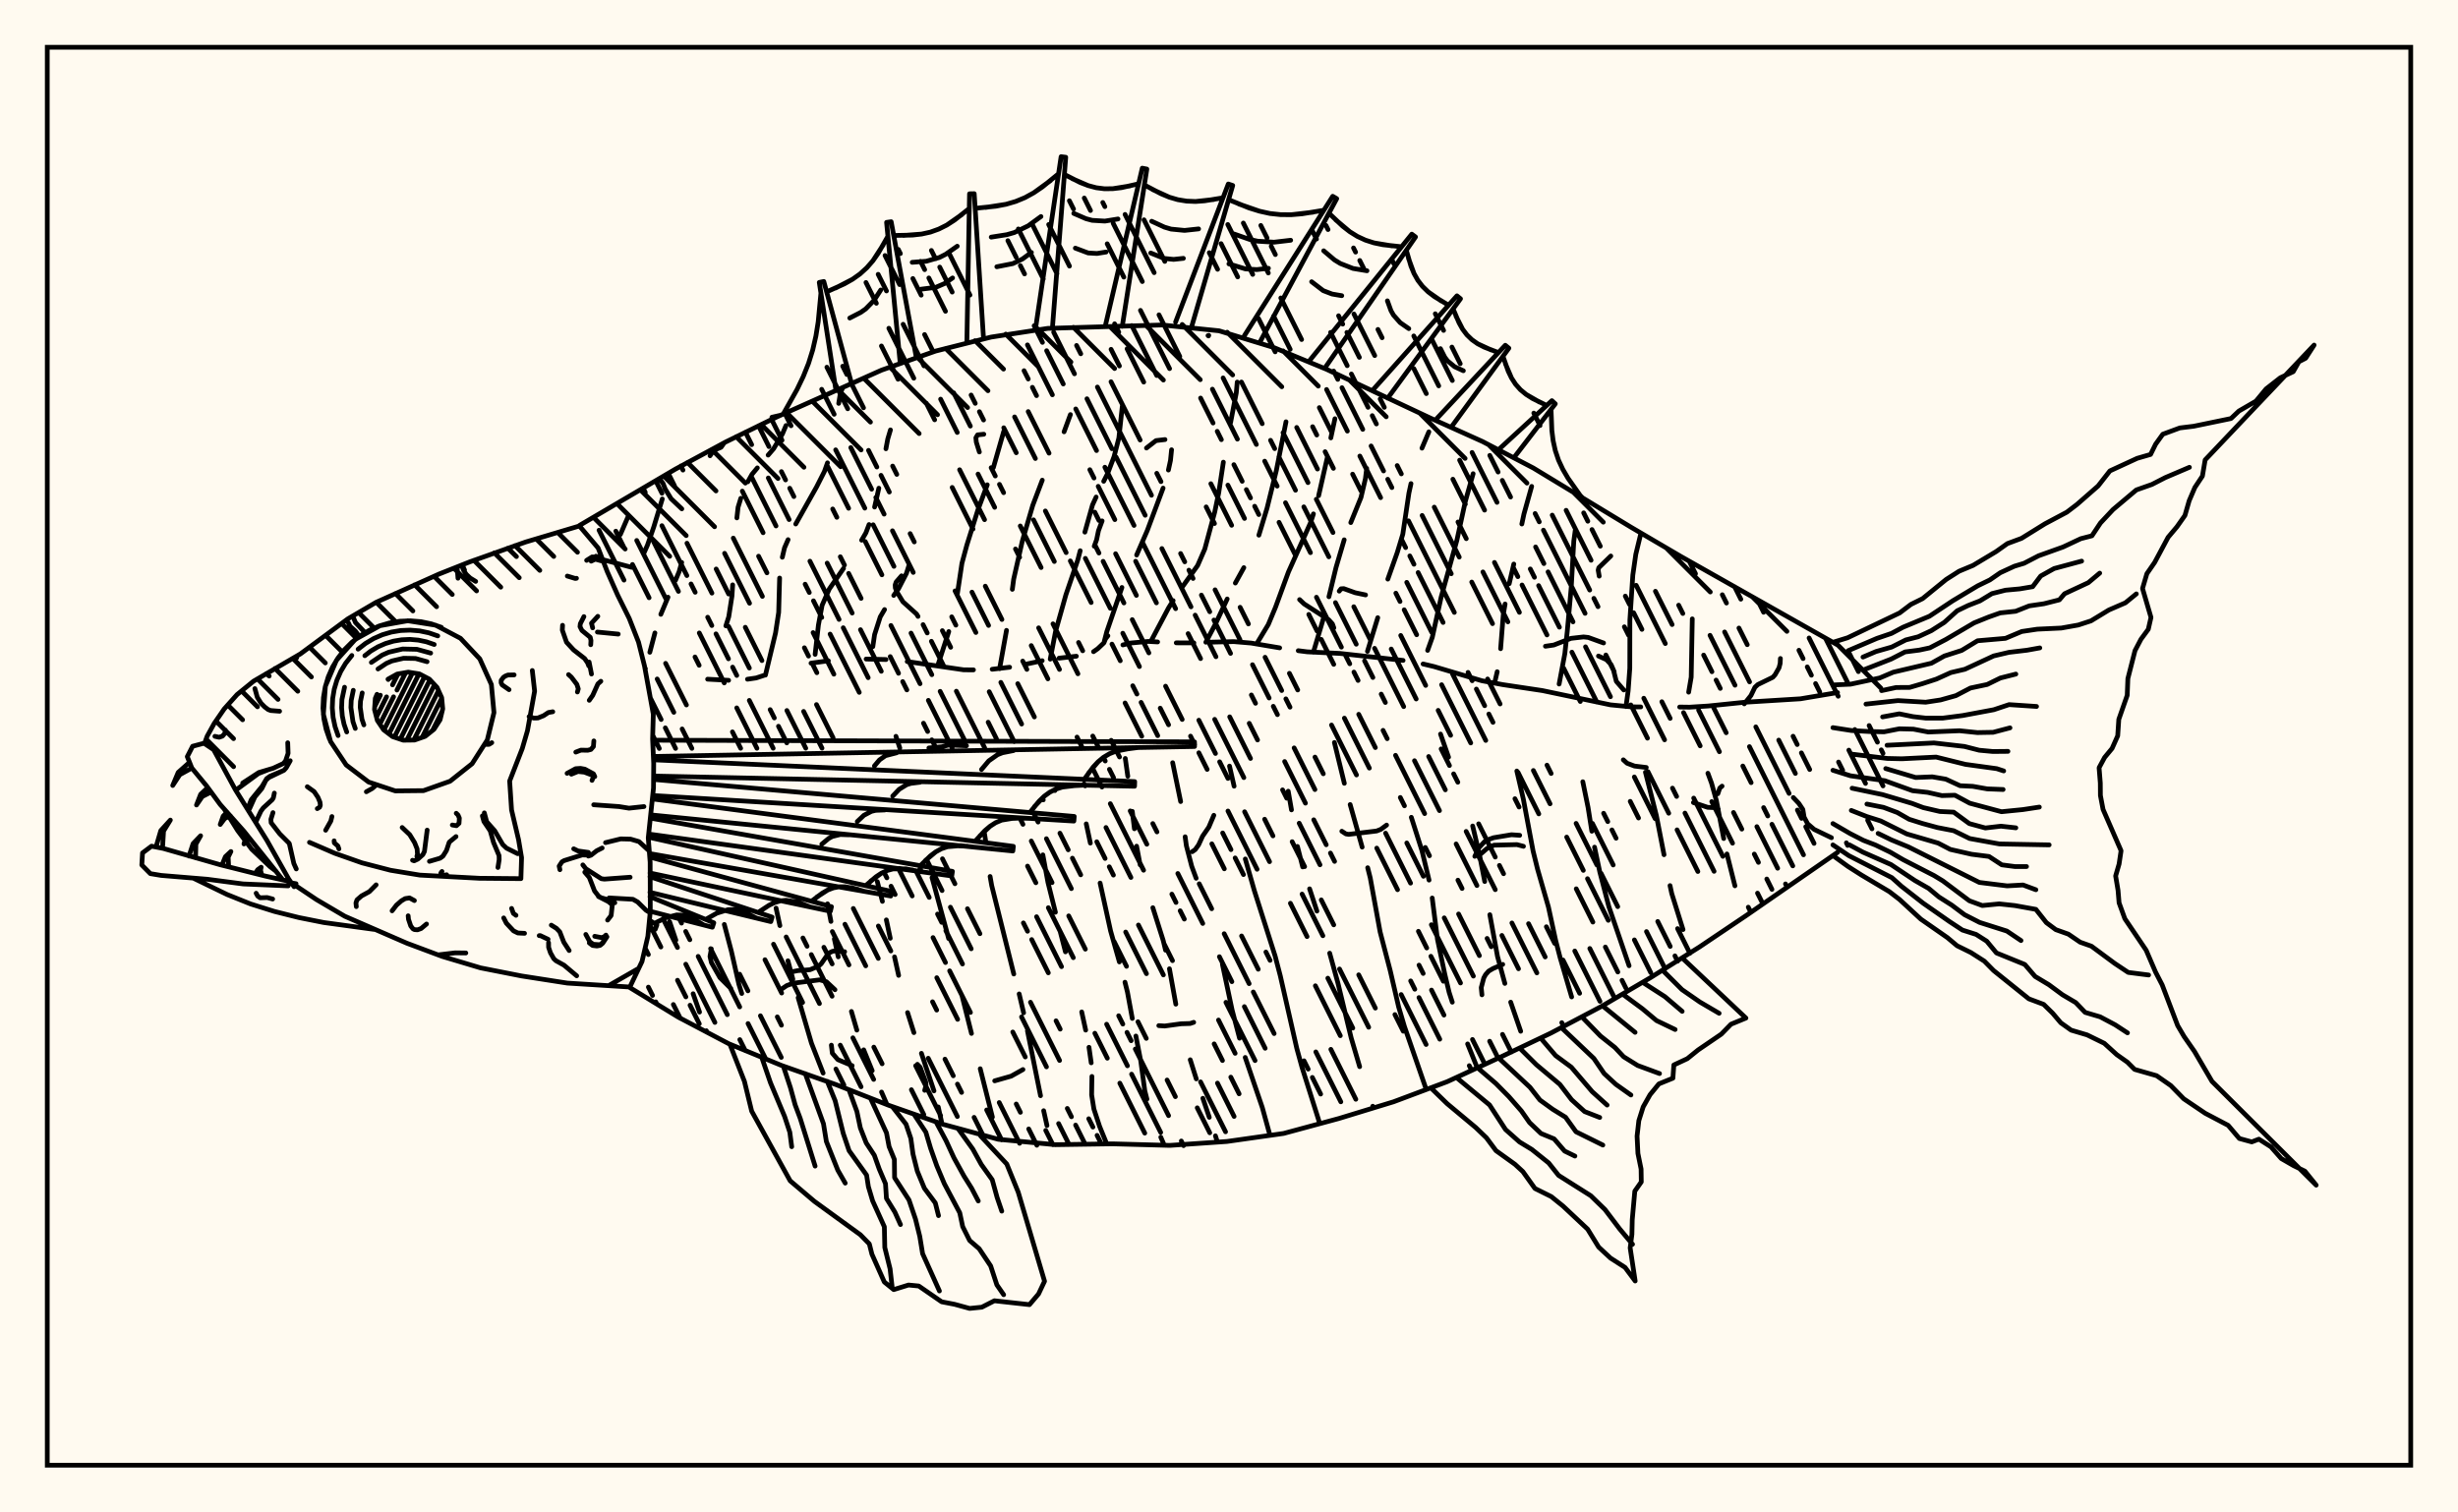 <svg xmlns="http://www.w3.org/2000/svg" width="520" height="320"><rect x="0" y="0" width="520" height="320" fill="floralwhite"/><rect x="10" y="10" width="500" height="300" stroke="black" stroke-width="1" fill="none"/><path stroke="black" stroke-width="1" fill="none" stroke-linecap="round" stroke-linejoin="round" d="
M 122.58 111.18 142.86 99.27 153.51 93.52 164.39 88.19 186.5 78.31 197.92 74.28 209.67 71.32 221.64 69.48 245.85 68.76 257.9 69.99 269.48 73.53 280.67 78.15 302.6 88.45 313.64 93.42 324.38 99.02 345.09 111.57 355.54 117.7 388.74 136.45 
M 388.74 180.34 369.56 193.61 359.51 200.37 349.25 206.8 338.8 212.93 328.09 218.58 317.16 223.79 306.16 228.86 294.82 233.11 283.24 236.65 271.55 239.81 259.56 241.51 247.47 242.34 235.37 242.01 223.26 242.19 211.2 241.05 199.51 237.88 188.08 233.88 176.81 229.46 165.38 225.44 154.18 220.83 143.47 215.19 133.25 208.95 
M 149.7 143.7 154.14 143.94 
M 158.13 143.71 159.97 143.44 161.56 142.92 
M 171.57 140.31 175.25 139.81 
M 183.23 139.44 187.44 139.54 
M 191.93 139.97 203.88 141.72 205.94 141.73 
M 209.9 141.6 213.59 141.17 
M 217.07 140.52 220.48 139.79 
M 224.05 139.25 227.71 138.84 
M 237.55 136.45 239.18 136.05 242.91 135.71 244.9 135.82 
M 248.84 136.01 252.57 136.02 
M 256.01 135.87 261.01 135.75 264.7 136.06 270.72 137.07 
M 274.65 137.67 276.54 137.91 283.48 138.25 296.83 139.73 
M 301.06 140.48 303.34 141.02 313.49 144.03 317.9 144.85 326.3 146.11 340.7 149.13 345.05 149.55 347.11 149.57 
M 355.34 149.59 357.43 149.62 361.42 149.37 369.09 148.58 380.89 147.85 388.74 146.53 
M 132.83 109.41 131.24 113.09 
M 140.11 105.57 138.31 111.48 136.98 115.32 136.18 117.12 
M 141.65 194.98 142.98 198.91 
M 146.63 210.25 147.99 214.13 
M 149.44 218.08 149.56 218.4 
M 144.22 119 143.66 120.98 142.9 122.79 
M 141.32 126.35 139.8 129.98 
M 138.55 133.91 137.47 138.01 
M 136.54 141.47 136.49 141.63 
M 153.23 195.59 154.71 201.2 156.31 208.24 156.92 210.2 
M 166.28 90.03 165.53 91.8 163.66 94.94 162.5 96.29 
M 160.22 98.99 159.09 100.35 158.2 101.94 
M 156.72 105.43 156.14 107.33 155.89 109.58 
M 155 123.74 154.85 126.12 154.17 130.49 153.56 132.42 
M 164.18 192.14 164.99 195.84 
M 166.69 203.28 167.73 207.16 
M 168.85 211.09 171.67 220.72 174.14 227.04 
M 178.27 82.05 177.78 83.2 177.43 85.35 
M 175.06 97.92 174.41 99.75 172.75 103.02 168.34 110.87 
M 166.72 114.18 165.97 115.9 165.5 117.9 
M 164.93 122.3 164.73 129.57 164.07 133.91 161.93 142.84 
M 175.07 191.23 175.79 194.95 
M 176.51 198.66 177.34 202.45 
M 180.12 214 181.27 217.95 
M 182.72 222.12 184.52 226.54 
M 186.49 231.05 187.65 233.72 
M 188.38 90.96 187.81 92.87 187.42 94.95 
M 185.92 103.29 185.02 107.28 
M 183.85 110.98 183.18 112.75 182.28 114.29 
M 178.45 120.26 175.43 124.63 173.92 128.07 173.14 132.24 172.44 138.45 
M 185.6 186.53 186.68 190.71 
M 187.51 194.63 188.34 198.52 
M 189.24 202.46 190.11 206.37 
M 192 214.24 193.34 218.48 
M 194.93 222.86 197.59 230.81 
M 198.49 234.2 199.18 237.3 
M 192.35 119.45 191.76 121.31 190.09 124.55 189.07 125.98 
M 187.13 128.97 186.22 130.52 185.02 134.27 184.65 136.82 
M 189.54 155.79 190.36 158.26 
M 197.17 185.67 200.69 198.57 
M 203.51 210.64 205.52 218.65 
M 207.37 226.12 209.95 236.35 
M 212.35 91.26 210.15 98.94 
M 208.86 102.57 206.87 107.91 204.54 115.33 203.5 119.18 202.54 125.59 
M 200.72 133.62 198.35 140.91 
M 208.2 175.91 208.57 178.23 
M 209.46 185.44 209.8 187.36 214.47 206.08 
M 215.61 210.29 216.55 214.29 
M 217.36 218.09 220.13 231.83 
M 220.79 235 221.49 238.14 
M 226.45 87.71 225.11 91.36 
M 220.5 101.59 218.48 106.93 216.27 114.5 214.45 122.52 214.16 124.69 
M 212.93 133.37 211.47 141.48 
M 220.62 180.87 221.7 186.7 223.28 193.01 
M 224.31 197.17 225.4 201.39 
M 228.84 214.1 229.68 217.95 
M 230.38 221.58 230.85 224.87 
M 231 227.75 230.94 231.64 231.42 234.65 232.63 238.33 234.14 242.03 
M 237.43 85.93 236.7 92.67 235.68 96.62 234.32 100.2 233.49 101.83 
M 231.89 105.16 231.12 106.84 229.51 112.59 
M 228.52 116.52 228.01 118.47 225.49 125.86 223.3 133.63 222.18 139.46 
M 229.8 174.31 230.67 178.38 
M 232.73 186.83 234.95 196.96 236.81 203.52 
M 237.99 207.81 238.51 209.88 239.54 215.48 
M 240.3 219.2 241.34 224.52 242.19 230.8 242.64 232.55 
M 245.57 240.6 246.31 242.31 
M 247.85 95.16 247.62 97.42 247.18 99.45 
M 246.06 103.27 242.71 112.25 240.46 117.43 
M 237.35 124.29 234.15 133.63 233.61 135.71 
M 238.06 160.47 238.59 164.24 
M 239.54 171.66 239.99 175.35 
M 240.45 179.03 241.21 182.99 
M 243.89 192.05 246.08 198.98 246.58 201.04 
M 247.4 204.97 248.75 212.46 
M 251.8 224.22 253.08 228.27 
M 254.47 232.37 255.83 236.4 
M 257.13 240.32 257.56 241.65 
M 261.74 80.84 261.54 83.12 260.34 89.39 
M 258.81 97.78 257.83 104.24 256.98 108.34 254.88 116.16 253.36 119.65 250.22 124.05 
M 248.18 127.07 247.21 128.63 243.47 135.7 
M 248.08 161.37 249.77 169.59 
M 250.72 177.04 250.98 178.93 252.11 183.28 253.05 185.82 
M 258.6 203.99 260.66 213.69 262.23 219.66 
M 263.43 223.73 267.04 234.31 268.67 240.22 
M 272.06 89.24 270.01 99.57 268.05 107.51 266.32 113.23 
M 263.14 120.1 261.34 123.36 
M 259.62 126.73 257.17 131.95 255.1 135.88 
M 260.11 162.09 261.08 166.34 
M 263.45 181.74 265.37 188.47 269.76 202.28 270.85 206.45 274.34 221.81 275.42 225.74 279.21 237.74 
M 282.41 88.59 281.54 92.65 
M 280.79 96.83 278.96 104.88 
M 277.86 108.73 277.25 110.59 272.57 121.03 269.83 128.5 268.31 132.14 265.85 136.22 
M 272.53 167.4 273.22 171.35 
M 274.48 179.09 275.59 183.42 
M 277.05 188.06 278.6 192.77 
M 281.3 201.67 283.03 207.94 285.85 219.6 287.64 225.68 
M 290.41 234.05 290.54 234.42 
M 289.13 99.09 288.86 101.27 287.92 105.26 285.76 110.57 
M 284.37 114.21 282.64 120.07 281.14 126.26 
M 280.11 130.38 277.85 138 
M 282.3 157.09 284.4 165.73 
M 285.63 170.22 288.17 179.23 
M 289.34 183.59 289.88 185.73 291.97 197.18 294.11 205.37 295.89 213.05 297.1 217.14 301.73 230.52 
M 302.28 91.37 300.82 94.82 
M 298.5 102.32 298.06 104.34 296.77 113.02 295.6 116.89 293.6 122.53 
M 291.47 130.69 289.29 137.81 
M 298.57 172.92 300.82 179.98 302.32 186.21 
M 302.99 190 304.1 198.73 305.67 206.19 306.57 209.96 307.24 212.04 
M 310.48 220.87 312.52 225.93 
M 311.65 100.22 310.01 106.04 308.21 114.31 304.88 126.34 303.01 134.84 302.02 137.61 
M 304.75 155.31 306.45 160.2 
M 311.55 174.76 312.99 180.84 314.1 186.51 
M 315.18 193.53 316.8 202.34 318.36 208.07 
M 319.59 212.03 321.71 218.19 
M 324.03 102.91 322.39 108.78 321.95 110.87 
M 320.25 119.34 319.28 123.5 
M 318.41 127.79 318.03 130 317.46 137.25 
M 316.74 142.12 316.18 144.54 
M 320.89 163.13 322.27 169.07 324.33 180.05 325.28 183.91 327.58 191.91 329.11 198.99 330.07 202.68 332.49 210.93 
M 333.24 112.28 332.94 114.51 332.41 124.17 331.56 133.6 331.05 138.28 329.84 144.73 
M 334.85 165.4 335.96 170.83 336.76 175.87 
M 337.33 179.24 338.45 184.51 340.36 191.82 344.64 204.33 
M 347.15 112.78 346.06 117.28 345.43 121.68 344.81 131.19 344.79 141.4 344.44 146.2 343.98 149.5 
M 348.1 163.38 350.41 172.53 352.03 180.84 
M 353.3 187.37 353.66 189.04 356.05 196.68 
M 358.01 130.94 357.78 143.27 357.24 146.45 
M 361.31 163.6 362.08 165.69 363.1 169.34 364.66 177.41 
M 365.34 180.68 367.03 187.42 
M 144.24 107.66 141.97 105.51 140.72 103.45 140.27 102.28 139.48 101.27 
M 322.3 179.06 320.91 178.7 316.06 178.82 314.57 179.53 313.04 180.86 
M 210.43 228.68 213.91 227.69 216.41 226.29 
M 150.21 96.43 150.93 95.31 152.54 94.64 153.22 93.68 
M 133.62 120.03 127.49 118.4 
M 234.38 134.52 233.88 135.16 233.54 136.01 232.22 137.26 231.34 137.88 
M 180.28 225.47 177.25 224.19 176.08 222.83 175.88 221.13 
M 369.01 148.92 370.42 147.15 371.26 145.41 371.88 144.84 375.04 143.3 375.52 142.77 376.36 141.29 376.6 140.36 376.65 139.32 
M 293.34 174.57 292.12 175.47 291.23 175.82 285.32 176.53 284.74 176.44 283.87 175.87 
M 338.32 121.9 338.1 120.62 338.23 120.11 340.77 117.64 
M 317.91 204.04 315.84 204.93 314.93 205.47 314.28 206.21 313.9 206.91 313.36 208.95 313.51 210.48 
M 358.25 169.8 361.26 170.81 362.75 170.88 363.51 171.19 
M 154.63 209.16 152.3 206.84 150.5 203.66 150.2 202.36 150.49 200.76 
M 255.72 70.95 255.66 71.08 255.56 71 
M 178.69 201.36 176.84 201.17 176.14 201.27 175.49 201.57 175.01 202.06 173.73 203.91 173.17 204.42 171.36 205.17 168.79 205.36 167.51 205.61 
M 387.45 177.24 383.79 175.48 382.41 174.29 381.66 172.87 381.4 171.26 380.56 169.99 379.38 168.74 
M 274.93 126.86 275.89 127.77 281.1 131.13 281.88 132 282.18 132.84 
M 321.5 176.73 319.75 176.61 315.97 177.24 314.69 177.7 314.06 178.08 312.87 179.36 312 181.18 
M 196.51 158.25 199.26 158 200.73 157.62 204.47 157.79 
M 231.49 115.57 231.99 114.2 232.39 112.28 233.16 110.21 
M 176.64 209.4 174.82 207.7 173.41 207.31 167.79 208.03 166.45 208.52 165.46 209.19 
M 190.72 121.83 189.59 123.13 189.38 123.74 189.41 124.38 189.72 125.2 191.01 127.31 193.9 129.91 194.21 130.42 
M 348.28 162.38 345.79 162.08 344.21 161.48 343.42 160.76 
M 343.51 145.98 341.94 144.16 341.34 141.77 340.84 140.62 339.84 139.56 338.16 138.8 
M 195.62 230.69 195.91 229.61 195.84 228.93 194.66 225.79 194.08 225.18 
M 246.46 93 244.56 93.22 242.54 94.79 
M 252.22 180.2 252.85 179.76 253.57 178.75 254.41 176.92 255.73 175 256.79 172.5 
M 207.19 95.63 206.54 93.54 206.45 92.62 206.81 92.01 208.13 91.87 
M 194.76 183.95 194.56 183.94 
M 288.89 125.87 286.7 125.41 284.28 124.54 283.69 124.58 283.32 125.07 
M 364.31 166.33 363.83 166.73 363.42 167.94 
M 339.24 136.04 336.01 134.87 335.01 134.76 332.34 135.06 328.72 136.47 326.94 136.73 
M 252.53 216.3 251.78 216.55 249.84 216.61 246.41 217.08 245.15 217 
M 163.3 88.28 165.03 87.88 
M 176.8 82.3 173.32 59.75 174.28 59.55 180.16 81.18 
M 190.41 76.51 187.56 47.05 188.53 46.91 193.85 75.65 
M 204.55 72.1 205.11 41 206.1 40.98 208.07 71.64 
M 219.1 69.32 224.48 33.15 225.46 33.27 222.64 69.44 
M 233.88 68.74 241.65 35.58 242.62 35.77 237.42 69.05 
M 248.7 68.13 259.85 38.93 260.79 39.24 252.13 69 
M 263.25 71.03 281.94 41.53 282.79 42.03 266.48 72.5 
M 277.13 76.19 298.67 49.54 299.46 50.13 280.22 77.96 
M 290.56 82.37 308.22 62.59 308.98 63.21 293.57 84.25 
M 303.97 88.55 318.45 73.05 319.21 73.67 306.98 90.42 
M 317.36 94.83 328.31 84.77 329.03 85.44 320.26 96.85 
M 333.47 104 334.73 105.26 
M 165.72 87.57 168.62 82.4 169.93 79.67 171.05 76.88 171.94 74.02 172.61 71.09 173.09 68.1 173.67 62 
M 174.88 61.75 178.61 60.07 180.35 59.09 181.94 57.96 183.38 56.65 184.67 55.17 185.81 53.54 187.84 49.99 
M 189.07 49.82 193.05 49.74 194.97 49.52 196.83 49.11 198.6 48.47 200.3 47.62 201.93 46.57 205.06 44.11 
M 206.29 44.08 210.7 43.63 212.83 43.22 214.88 42.62 216.84 41.81 218.71 40.78 220.51 39.56 223.94 36.77 
M 225.18 36.91 228.51 38.61 230.19 39.26 231.91 39.72 233.65 39.94 235.43 39.92 237.23 39.71 240.87 38.89 
M 242.09 39.13 245.59 40.98 247.37 41.72 249.18 42.25 251.03 42.55 252.92 42.63 254.84 42.49 258.74 41.85 
M 259.91 42.24 264.25 44 266.45 44.68 268.66 45.17 270.9 45.41 273.16 45.43 275.45 45.24 280.07 44.48 
M 281.14 45.11 284.03 47.84 285.55 49.02 287.16 50.02 288.87 50.81 290.68 51.39 292.57 51.78 296.52 52.21 
M 297.51 52.95 298.49 56.3 299.14 57.86 299.95 59.3 300.94 60.59 302.12 61.74 303.46 62.76 306.45 64.57 
M 307.41 65.35 308.67 68.31 309.43 69.66 310.33 70.85 311.4 71.88 312.62 72.74 314 73.45 317 74.6 
M 317.96 75.39 319.07 78.54 319.77 79.98 320.62 81.29 321.65 82.45 322.86 83.45 324.21 84.31 327.21 85.78 
M 328.13 86.62 328.3 91.07 328.57 93.23 329.03 95.33 329.71 97.35 330.62 99.3 331.72 101.18 334.29 104.82 
M 176.77 60.94 180.35 59.09 181.94 57.96 183.38 56.65 184.67 55.17 186.85 51.8 
M 179.77 67.29 182.1 66.09 183.14 65.36 184.91 63.55 186.33 61.35 
M 191.07 49.82 194.97 49.52 196.83 49.11 198.6 48.47 200.3 47.62 203.51 45.38 
M 192.98 55.5 195.97 55.27 198.75 54.47 200.05 53.81 202.51 52.09 
M 194.89 61.18 197.95 60.8 199.81 60 201.52 58.81 
M 208.51 43.89 212.83 43.22 214.88 42.62 216.84 41.81 218.71 40.78 222.24 38.21 
M 209.7 50.17 213.01 49.65 214.58 49.2 217.52 47.78 220.22 45.81 
M 210.88 56.44 214.28 55.77 216.32 54.79 218.2 53.41 
M 226.84 37.8 230.19 39.26 231.91 39.72 233.65 39.94 235.43 39.92 239.04 39.34 
M 227.16 45.15 229.74 46.27 231.05 46.62 233.75 46.78 236.52 46.33 
M 227.49 52.5 230.2 53.52 232.07 53.63 234 53.32 
M 243.83 40.1 247.37 41.72 249.18 42.25 251.03 42.55 252.92 42.63 256.78 42.21 
M 243.64 46.81 246.35 48.06 247.74 48.47 250.6 48.75 253.57 48.43 
M 243.44 53.53 246.29 54.68 248.29 54.88 250.35 54.66 
M 262.08 43.16 266.45 44.68 268.66 45.17 270.9 45.41 273.16 45.43 277.76 44.9 
M 261.03 49.49 264.38 50.66 266.07 51.03 269.53 51.24 273.05 50.83 
M 259.98 55.83 263.49 56.9 265.89 57.04 268.34 56.76 
M 282.57 46.51 285.55 49.02 287.16 50.02 288.87 50.81 290.68 51.39 294.53 52.03 
M 280.03 53.06 282.31 54.99 283.55 55.75 286.24 56.8 289.19 57.29 
M 277.48 59.61 279.93 61.49 281.81 62.21 283.86 62.56 
M 297.97 54.65 299.14 57.86 299.95 59.3 300.94 60.59 302.12 61.74 304.92 63.69 
M 293.51 63.65 294.27 65.74 294.8 66.67 296.21 68.26 298.04 69.53 
M 308.01 66.86 309.43 69.66 310.33 70.85 311.4 71.88 312.62 72.74 315.47 74.05 
M 304.73 73.76 305.65 75.58 306.24 76.36 307.73 77.59 309.58 78.44 
M 318.49 76.99 319.77 79.98 320.62 81.29 321.65 82.45 322.86 83.45 325.68 85.07 
M 138.07 156.61 252.7 156.96 252.71 157.94 138.23 160.05 
M 138.26 160.76 240.05 165.37 240.02 166.35 138.27 164.19 
M 138.26 164.91 227.26 172.74 227.18 173.72 138.09 168.31 
M 138.01 169.03 214.38 179.07 214.27 180.05 137.67 172.41 
M 137.59 173.09 201.49 184.36 201.34 185.33 137.22 176.46 
M 137.15 177.12 188.64 188.61 188.45 189.58 137.39 180.59 
M 137.45 181.32 175.9 191.84 175.67 192.8 137.51 184.71 
M 137.5 185.49 163.34 194.04 163.07 194.99 137.5 188.79 
M 137.51 189.72 151.01 195.24 150.7 196.18 137.57 192.81 
M 137.39 194.69 138.97 195.7 138.62 196.62 137.23 196.41 
M 240.76 158.16 237.59 158.57 236.1 158.93 234.71 159.48 233.45 160.23 232.3 161.18 231.26 162.3 229.37 164.88 
M 229.33 166.12 226.21 166.28 224.74 166.53 223.36 166.97 222.09 167.61 220.92 168.46 219.84 169.5 217.86 171.91 
M 217.77 173.15 214.73 173.06 211.91 173.52 210.63 174.06 209.45 174.82 208.34 175.76 206.28 178 
M 206.14 179.24 203.19 178.91 200.42 179.15 199.15 179.58 197.95 180.24 196.82 181.09 194.69 183.16 
M 194.49 184.39 191.65 183.83 188.95 183.84 187.69 184.18 186.48 184.74 185.33 185.5 183.13 187.38 
M 182.89 188.6 180.17 187.82 177.55 187.62 176.31 187.85 175.1 188.31 173.94 188.98 171.68 190.68 
M 171.38 191.89 168.8 190.89 166.28 190.48 165.06 190.61 163.86 190.97 162.69 191.54 160.37 193.06 
M 160.03 194.25 157.61 193.05 156.4 192.64 155.2 192.44 154.01 192.47 151.64 193.21 149.28 194.54 
M 148.89 195.71 146.61 194.37 145.47 193.89 144.32 193.62 143.16 193.58 140.81 194.18 138.45 195.37 
M 239.15 158.33 236.1 158.93 234.71 159.48 233.45 160.23 232.3 161.18 230.29 163.56 
M 214.43 158.8 212.09 159.26 211.03 159.68 209.18 160.98 207.64 162.81 
M 189.71 159.27 187.34 159.88 186.06 160.78 184.99 162.05 
M 227.75 166.17 224.74 166.53 223.36 166.97 222.09 167.61 220.92 168.46 218.83 170.67 
M 194.66 165.5 192.7 165.74 191.81 166.02 190.22 167 188.86 168.43 
M 216.23 173.07 213.28 173.2 211.91 173.52 210.63 174.06 209.45 174.82 207.3 176.85 
M 187.17 171.37 185.25 171.45 184.36 171.66 182.76 172.5 181.36 173.82 
M 204.65 179.04 201.77 178.93 200.42 179.15 199.15 179.58 197.95 180.24 195.74 182.09 
M 179.64 176.63 177.77 176.56 176.07 176.98 175.29 177.41 173.85 178.61 
M 193.06 184.07 190.27 183.74 188.95 183.84 187.69 184.18 186.48 184.74 184.22 186.4 
M 181.52 188.17 178.84 187.62 177.55 187.62 176.31 187.85 175.1 188.31 172.8 189.79 
M 207.45 240.34 212.98 246.27 215.41 252.24 220.98 271.08 219.71 273.77 217.79 276.03 210.37 275.21 207.71 276.57 205.13 276.83 201.95 275.96 199.21 275.43 194.37 272.09 192.2 271.88 189.07 272.85 187.08 271.24 184.46 265.36 183.91 263.18 182.02 261.25 172.29 254.18 167.16 249.83 159.02 235.09 157.49 228.8 154.42 220.96 
M 202.75 238.88 205.8 243.12 207.6 246.38 209.91 249.61 210.94 253.34 211.93 256.25 
M 198.05 237.42 200.15 241.36 201.81 244.97 203.94 248.84 205.56 251.42 206.96 254.1 
M 193.4 235.81 195.87 239.55 196.88 242.97 198.18 246.65 199.78 250.45 203.04 256.6 203.66 259.52 205.13 262.46 207.15 264.2 209.58 267.84 210.89 271.85 212.33 273.93 
M 188.77 234.13 191.67 237.85 192.69 240.87 193.15 244.18 194.06 247.79 195.56 251.41 197.87 254.52 198.55 257.2 
M 184.17 232.39 187.54 239.69 188.09 242.59 189.21 245.32 189.25 249.17 192.3 253.88 193.68 257.94 194.58 261.58 195.18 265.24 198.74 273.14 
M 179.6 230.57 181.28 235.17 182.01 238.64 183.25 241.81 184.97 244.43 186.01 247.35 187.33 250.45 187.53 253.55 189.32 256.46 190.5 259.09 
M 175.01 228.78 176.68 232.89 178.39 239.8 179.63 243.46 183.33 248.62 183.71 251.07 184.61 254.08 187.09 259.56 187.18 263.94 188.3 268.46 188.73 272.25 
M 170.36 227.16 174.21 237.76 174.82 241.51 177.24 247.58 178.81 250.32 
M 165.71 225.55 167.23 230.16 168.21 233.75 169.29 236.63 172.44 246.72 
M 161.15 223.72 163 229.09 165.99 236.23 167.09 239.56 167.49 242.62 
M 355.94 202.74 369.36 215.4 366.2 216.7 364.15 218.8 359.24 222.15 356.96 223.99 354.11 225.32 353.91 228.12 350.94 229.33 349.07 231.62 347.62 234.19 346.7 237.11 346.33 240.38 346.51 244.04 347.18 247.34 347.22 250.07 345.85 252.02 345.31 258.05 345.24 261.16 344.87 264.03 345.93 271.03 343.79 268.16 340.72 266.19 338.2 263.85 335.87 260.06 330.68 255.19 328.18 253.17 324.72 251.45 322.17 247.88 320.5 246.34 316.48 243.45 314.46 240.73 312.2 238.56 306.15 233.51 302.91 230.36 
M 351.73 205.29 355.83 209.38 359.61 212 363.69 214.39 
M 347.52 207.84 352.22 210.87 355.87 213.98 
M 343.29 210.35 347.47 213.44 350.44 215.93 354.38 217.82 
M 339.02 212.8 345.91 218.42 
M 334.76 215.26 338.58 219.19 341.64 221.62 343.48 223.58 346.45 225.43 351.08 227.14 
M 330.35 217.45 337.18 223.93 339.36 227.13 341.84 229.42 345.03 231.68 
M 325.95 219.65 329.1 223.34 332.42 225.79 336.84 230.97 339.99 233.81 
M 321.51 221.77 325.02 225.26 329.99 229.43 332.47 232.67 335.23 235.18 338.43 236.43 
M 317.04 223.84 323.67 230.04 325.78 232.74 328.47 234.69 331.2 236.38 333.41 239.46 339.09 242.27 
M 312.58 225.91 316.47 229.25 319.2 232.01 321.85 235.04 323.59 237.52 326.01 239.82 328.78 240.96 331 243.54 333.18 244.6 
M 308.11 227.97 315.12 233.78 318.5 238.98 321.46 241.61 324.06 243.19 327.63 246.05 329.72 248.68 336.54 252.99 339.54 255.91 342.66 260.03 345.37 263.26 
M 387.76 135.9 390.86 134.94 401.88 129.68 404.26 127.88 406.74 126.65 411.72 122.6 414.45 120.86 417.4 119.63 422.29 116.7 424.67 115.01 427.66 113.9 432.63 110.82 437.24 108.37 439.39 106.73 443.86 102.82 446.36 99.63 452.13 96.97 454.96 96.15 456.03 93.98 457.55 91.87 461.15 90.54 464.09 90.18 471.98 88.55 473.64 86.97 477.26 84.87 479.4 82.28 482.41 79.93 485.14 78.64 486.34 76.53 487.77 75.79 489.56 73.01 466.51 97.3 465.93 100.73 464.33 103.14 463.13 105.94 462.23 109.06 460.54 111.46 458.67 113.68 455.83 118.99 454.18 121.38 453.26 124.51 455.05 130.63 454.48 133.14 452.93 135.25 451.67 137.65 450.16 143.57 450.02 147.11 448.24 152.2 448.01 155.68 446.82 158.35 445.24 160.26 444.07 162.43 444.33 165.68 444.35 168.3 444.91 171.25 448.72 179.99 448.3 182.81 447.57 185.32 448.08 188.38 448.3 191.02 449.52 194.37 454.03 201.05 456.01 205.65 457.42 208.38 460.69 216.98 462.06 219.31 464.25 222.46 467.96 228.8 490 250.75 487.61 247.79 485.21 246.62 482.61 245.12 480.43 242.65 477.88 241.02 476.37 241.6 473.74 240.88 471.38 238.1 466.53 235.55 461.98 232.48 459.24 229.68 456.24 227.59 451.59 226.26 450.07 224.74 447.8 223.13 445.17 220.74 441.53 218.96 438.16 217.96 435.97 216.4 434.24 214.36 432.34 212.5 429.21 211.33 421.75 205.34 419.8 203.36 416.95 201.54 414.03 200.1 411.98 198.38 406.35 194.46 401.87 190.32 399.7 188.65 393.82 185.15 390.93 183.31 387.76 181.01 
M 391 137.66 397.06 135.07 400.16 134.01 402.59 132.71 408.17 130.39 413.1 127.12 418.39 123.95 420.96 122.7 423.16 121.18 426.15 119.8 428.2 119.18 431.27 117.59 436.46 115.73 440.2 113.97 442.56 113.36 444.36 110.65 447.01 107.82 451.95 103.66 455.26 102.49 458.09 101.04 463.18 98.87 
M 394.12 139.02 396.87 137.85 400.2 136.9 403.19 135.39 405.79 134.73 408.57 133.44 411.32 131.69 414.05 129.23 416.34 128.12 418.87 127.13 421.41 125.59 424.26 124.87 427.29 124.59 430.02 124.13 431.72 121.87 434.56 120.29 440.38 118.72 
M 394.32 141.7 400.09 139.44 403.02 137.93 406.01 137.55 408.26 137.07 411.65 135.3 417.63 131.79 420.67 130.56 423.15 129.68 426.42 129.33 429.29 128.19 432.39 127.74 435.67 126.91 436.77 125.62 441.79 123.28 444.2 121.26 
M 387.76 144.92 391.49 144.76 397.67 143.44 400.54 142.22 408.6 140.32 411.35 138.79 415.01 137.61 418.36 135.57 424.26 135.06 427.71 133.61 430.99 133.12 436.07 132.88 439.67 132.24 442.36 131.36 446.14 129.06 449.64 127.54 451.95 125.65 
M 398.05 146.12 401.13 145.46 404 145.44 406.69 144.65 409.66 143.68 412.71 142.3 415.68 141.6 421.77 138.78 425 138.02 428.81 137.57 431.53 137.08 
M 394.75 148.97 401.52 148.23 407.38 148.57 410.54 148.09 413.78 147.18 416.86 145.57 420.4 144.82 423.19 143.45 426.46 142.62 
M 398.27 151.68 401.8 151.03 404.7 151.62 407.46 151.94 410.95 151.94 415.21 151.39 421.8 150.16 425.03 149.08 430.84 149.47 
M 387.76 153.95 391.67 154.56 395.39 154.77 398.57 154.84 401.81 154.2 404.79 154.27 407.93 154.88 414.55 154.61 418.33 155 421.66 154.94 425.22 154 
M 399.21 157.68 409.14 157.19 415.58 157.93 418.71 158.73 421.61 159 424.79 158.97 
M 391.7 159.55 399.26 160.47 402.33 160.54 409.59 160.18 415.8 161.72 422.42 162.63 423.89 163.11 
M 398.93 162.61 405.27 164.5 408.79 164.36 411.64 164.85 414.66 166.24 417.35 166.37 420.4 166.91 423.77 167.04 
M 387.76 162.97 391.48 164.14 398.72 165.17 404.62 167.3 407.8 167.65 410.81 168.33 413.57 168.25 416.71 169.94 423.43 171.74 427.94 171.29 431.43 170.76 
M 391.82 166.77 398.26 168.12 404.48 169.97 406.87 170.87 410.39 171.69 413.31 171.83 416.61 174.25 420.01 175.18 423.31 174.8 426.46 175.15 
M 394.95 170.12 398.47 170.82 401.39 171.91 403.89 173.34 406.72 174.23 409.87 175.09 413.32 175.76 416.68 177.41 422.99 178.56 433.51 178.76 
M 391.65 171.47 394.93 172.76 397.89 173.7 403.38 176.44 410.02 178.38 412.6 179.72 417.09 180.74 420.79 181.21 423.49 182.98 426.24 183.34 428.72 183.34 
M 397.32 176.33 400.13 177.7 403.75 179.19 418.73 186.7 424.61 187.43 427.98 187.24 430.7 188.25 
M 387.76 174.25 391.43 176.38 394.21 177.8 396.75 178.78 399.92 180.31 402.66 181.91 409.16 185.25 411.02 186.38 416.62 190.58 419.36 191.59 422.94 191.24 426.26 191.6 430.7 192.4 432.92 195.21 434.91 196.69 437.57 197.64 440.06 199.34 442.45 200.19 447.35 203.82 450.23 205.74 454.55 206.29 
M 391.25 178.75 394.12 180.3 400.03 182.91 405.09 186.29 408.02 187.97 410.18 189.77 412.9 191.5 415.61 193.53 418.79 195.16 424.56 196.99 427.55 199 
M 387.76 178.76 391.15 181.05 400.23 185.69 402.26 187.51 406.85 191.09 412.41 194.97 415.16 196.78 418.05 197.7 420.3 199.13 422.36 201.62 428.36 204.06 430.53 206.59 433.46 208.35 436.33 210.47 439.14 212.13 441.12 214.2 444.3 215.14 447.48 216.83 450.08 218.53 
M 43.26 157.32 43.82 155.77 45.33 153.04 47.43 150 50.15 146.96 53.63 144.13 63.55 138.35 73.57 130.95 79.54 127.45 92.87 121.46 99.35 118.89 111.19 114.68 122.58 111.28 126.54 115.95 128.47 120.95 130.67 125.91 133.12 130.85 135.08 135.85 136.35 140.91 138.21 151.12 138.06 156.34 138.29 161.52 138.25 166.73 137.14 177.26 137.54 182.42 137.57 192.83 137.06 198.09 135.82 203.43 133.25 208.83 120.02 208 110.33 206.49 101.66 204.78 93.56 202.36 86.07 199.56 72.95 193.86 66.95 190.33 61.45 186.64 
M 58.4 184.33 57.13 183.36 53.24 179.66 50.28 175.73 47.42 171.15 
M 112.61 141.86 113.1 146.23 111.59 154.59 110.49 158.37 107.82 165.24 108.22 171.36 109.7 177.64 110.34 181.45 110.2 185.9 101.42 185.82 88.82 185.15 82.63 184.13 76.58 182.56 70.84 180.54 65.47 178.22 
M 59.81 186.13 51.62 175.88 46.59 170.22 43.7 166.28 40.58 162.49 39.62 160.09 40.75 157.89 43.16 157.25 45.2 158.62 49.82 167.13 56.48 177.83 61.45 186.64 
M 60.97 187.43 51.44 187.02 43.87 186.03 34.1 185.22 31.81 184.84 30 183.01 30.15 180.46 32.06 179.03 34.53 179.51 46.62 182.97 56.23 185.38 61.14 186.46 
M 69.93 156.89 68.41 151.13 68.84 145.18 71.18 139.7 75.17 135.27 80.39 132.38 86.26 131.34 92.15 132.27 97.42 135.05 101.5 139.4 103.95 144.83 104.5 150.77 103.09 156.56 99.88 161.58 95.21 165.29 89.6 167.28 83.63 167.34 77.98 165.46 73.24 161.85 69.93 156.89 
M 69.71 156.38 68.98 154.26 68.52 152.06 68.33 149.82 68.43 147.58 68.8 145.37 69.44 143.22 70.34 141.16 71.49 139.24 72.87 137.46 74.45 135.88 76.22 134.5 78.15 133.35 80.21 132.45 82.36 131.81 84.57 131.44 86.81 131.35 89.05 131.53 91.24 131.99 93.37 132.72 
M 71.53 155.63 70.88 153.73 70.47 151.78 70.3 149.78 70.38 147.79 70.71 145.81 71.28 143.9 72.09 142.06 73.11 140.35 74.43 138.68 
M 75.76 137.35 77.33 136.13 79.05 135.1 80.88 134.3 82.8 133.73 84.77 133.4 86.77 133.32 88.76 133.48 90.72 133.89 92.61 134.54 
M 73.35 154.87 72.78 153.21 72.42 151.49 72.27 149.74 72.34 147.99 72.89 145.4 
M 77.18 138.73 78.44 137.75 79.95 136.85 81.56 136.15 83.24 135.65 84.98 135.36 86.73 135.28 88.48 135.43 90.2 135.79 91.86 136.36 
M 75.16 154.12 74.67 152.69 74.24 149.7 74.3 148.19 74.74 146.05 
M 78.56 140.15 80.85 138.6 82.24 137.99 85.18 137.31 88.2 137.38 91.11 138.18 
M 76.98 153.37 76.57 152.17 76.21 149.66 76.26 148.39 76.63 146.61 
M 79.97 141.54 81.75 140.35 82.92 139.84 85.38 139.27 87.91 139.32 90.35 140 
M 79.83 152.43 79.23 150.12 79.4 147.74 79.76 146.9 
M 82.08 143.7 84.02 142.62 86.37 142.21 88.72 142.58 90.83 143.69 92.46 145.43 93.44 147.6 93.66 149.98 93.1 152.29 91.81 154.3 89.95 155.79 87.7 156.58 85.32 156.61 83.05 155.85 81.16 154.41 79.83 152.43 
M 82.21 143.63 82.13 143.77 
M 80.47 147.09 79.27 149.5 
M 84.2 142.59 83.04 144.9 
M 81.78 147.44 79.64 151.71 
M 85.82 142.3 83.98 146 
M 83.26 147.43 80.36 153.22 
M 87.27 142.35 84.91 147.09 
M 84.78 147.34 81.22 154.46 
M 88.64 142.57 82.29 155.27 
M 89.82 143.16 83.42 155.97 
M 90.96 143.83 84.68 156.4 
M 91.93 144.86 86.06 156.6 
M 92.77 146.12 87.54 156.58 
M 93.45 147.71 89.3 156.02 
M 93.53 150.5 91.51 154.54 
M 48.86 173.45 52.87 177.47 
M 43.6 156.38 49.42 162.21 
M 45.67 152.55 49.41 156.28 
M 48.18 149.15 51.32 152.29 
M 51.11 146.18 54.47 149.54 
M 54.47 143.63 58.82 147.98 
M 58.17 141.42 63 146.25 
M 61.93 139.28 65.88 143.23 
M 65.49 136.93 68.82 140.26 
M 68.9 134.44 72.59 138.13 
M 72.28 131.91 75.47 135.11 
M 75.87 129.6 79.27 133 
M 79.6 127.42 83.93 131.76 
M 83.65 125.57 87.35 129.26 
M 87.72 123.73 92.36 128.37 
M 91.82 121.92 95.68 125.78 
M 96.01 120.21 100.82 125.02 
M 100.26 118.55 105.94 124.23 
M 104.57 116.96 109.85 122.23 
M 108.96 115.44 114.2 120.68 
M 113.44 114.02 117.15 117.73 
M 118.02 112.69 122.17 116.84 
M 122.53 111.29 122.94 111.71 
M 52.37 171.19 53.15 169.2 55.45 166.37 56.42 164.73 57.14 164.22 59.82 163.08 
M 123.53 130.46 122.77 131.96 122.7 132.58 123.11 133.39 124.87 134.84 125.02 135.51 124.97 136.41 
M 121.81 159.13 122.9 158.71 124.33 158.74 125.01 158.57 125.54 157.95 125.63 156.76 
M 105.34 183.54 105.6 181.89 105.58 181.03 104.41 178.25 103.71 175.79 102.37 173.81 102.05 172.62 
M 96.89 122.34 96.7 119.94 
M 124.67 199.5 125.36 200.04 126.29 200.15 126.96 200.02 127.51 199.56 128.4 198.21 
M 90.37 175.63 89.79 180.16 89.45 180.83 88.39 181.77 87.62 182.13 87.27 182.01 
M 98.28 120.61 97.79 119.5 
M 109.51 180.62 107.16 179.45 106.35 178.68 104.66 175.77 102.96 173.85 102.46 171.98 
M 62.68 183.85 62.16 182.69 61.2 178.44 59.18 176.42 57.36 174.07 57.31 173.35 57.75 171.93 
M 118.45 184.01 118.29 183.25 118.87 182.36 119.35 182.08 123.17 180.89 124.49 180.92 
M 125.97 117.87 125.27 117.83 124.1 118.56 
M 47.68 154.46 47.56 155.17 47.06 155.75 46.35 155.99 45.46 155.79 
M 121.37 179.59 122.28 180.04 124.48 180.35 124.61 180.71 124.51 181.08 
M 116.63 195.74 117.72 196.42 118.42 197.15 119.27 199.34 120.41 201.11 
M 120.87 163.8 122.27 163.23 123.62 163.37 125.36 164.03 125.54 164.38 125.24 165.11 
M 120.28 142.73 120.87 143.26 122.04 144.8 122.34 145.75 122.15 146.41 
M 96.47 177 95.04 178.18 94.45 179.95 93.71 181.14 93.1 181.58 90.85 182.24 
M 74.62 130.33 75.21 131.72 77.41 134.03 
M 56.95 143.04 56.32 142.53 
M 111.93 151.62 112.92 151.93 113.79 151.91 115 151.42 116.01 150.75 116.94 150.59 
M 120.02 121.88 121.69 122.39 121.96 122.35 
M 124.63 140.07 125.13 142.61 
M 59.15 150.48 57.27 150.33 56.72 150.12 55.99 149.56 55.21 148.77 54.43 147.51 53.92 145.69 
M 119.01 132.3 118.96 133.32 119.85 135.88 121.35 137.51 123.68 139.33 124.3 140.23 124.56 140.9 
M 127.39 179.42 126.24 180 125.02 180.95 124.46 181.13 
M 65.01 166.45 66.46 167.49 67.27 168.7 67.69 169.71 67.77 170.38 67.61 170.79 67.12 171.09 
M 98.55 201.63 96.29 201.6 92.68 202.03 
M 70.22 172.76 69.99 173.7 68.89 175.66 
M 128.54 194.67 129.29 193.7 129.52 191.6 129.35 191.28 128.71 190.76 126.6 189.68 
M 127.63 118.78 125.95 118.31 125.06 118.73 
M 135.13 204.88 128.74 208.55 
M 114.07 197.96 114.28 197.94 115.95 198.73 
M 133.31 185.6 127.86 186 127.21 185.91 123.94 183.81 123.3 182.99 
M 130.79 134.16 126.38 133.73 
M 51.34 165.67 54.76 163.44 57.79 162.54 59.94 161.54 60.41 160.99 60.95 159.39 60.87 157.15 
M 122 206.46 119.32 204.21 117.62 203.27 117.15 202.83 116.45 201.59 116.06 200.43 116.05 199.46 
M 123.93 197.7 124.77 199.25 125.52 199.79 126.87 199.88 127.3 199.64 127.94 198.82 
M 90.23 195.5 89.08 196.46 88.32 196.73 87.68 196.68 87.37 196.52 86.9 195.92 86.42 194.5 86.35 193.76 
M 95.69 174.55 96.56 174.7 97.11 174.2 97.18 173.08 96.9 172.44 96.52 172.07 
M 136.23 170.65 133.07 170.99 130.96 170.65 125.6 170.27 
M 119.97 163.62 121.77 162.64 122.81 162.57 123.73 162.74 125.55 163.72 125.83 164.31 
M 109.26 117.76 107.43 115.97 
M 75.38 191.82 75.3 191.04 75.52 190.39 76.48 189.56 78.14 188.65 79.57 187.21 
M 127.11 144.14 126.49 144.69 125.39 147.13 124.66 148.17 
M 110.97 197.47 109.56 197.4 108.64 196.95 107.12 195.32 106.56 194.21 
M 102.49 157.5 103.47 157.49 104.04 157.13 
M 62.77 139.17 62.4 139.01 
M 130.07 191.01 129.06 190.49 127.09 189.91 126.6 189.56 125.78 188.51 124.67 185.65 123.71 184.53 
M 85.08 175.08 86.68 176.6 87.71 178.28 88.24 179.61 88.32 180.74 88.19 181.18 
M 79.67 166.02 78.75 166.82 77.5 167.52 
M 108.77 142.79 107.45 142.82 106.92 143.03 106.51 143.3 106.03 143.94 106.01 144.45 106.22 144.9 107.69 145.92 
M 127.43 118.25 126.08 117.68 
M 93.5 184.38 93.25 184.73 93.36 185.01 93.87 185.2 94.5 185.08 
M 52.79 171.12 53.91 168.62 55.39 166.84 56.25 165.09 56.87 164.51 60.08 162.97 60.56 162.43 61.4 160.95 
M 49.86 167.19 54.69 163.65 56.58 162.92 
M 137.35 180.05 135.18 178.06 133.4 177.54 131.32 177.49 128.1 178.28 
M 125.81 198.1 127.25 198.38 127.78 198.22 128.19 197.84 
M 73.69 131.75 74.05 132.49 75.17 133.51 76.1 134.76 
M 100.63 123.01 99.47 122.3 98.66 121.54 98.11 120.74 97.63 119.57 
M 82.95 192.71 83.88 191.5 84.92 190.59 85.72 190.12 86.64 189.98 87.67 190.54 
M 137.55 193.13 136.67 192.58 134.9 190.84 133.9 190.27 128.86 189.98 
M 108.23 192.2 108.61 193.25 109.16 193.66 
M 51.74 177.68 52.43 176.9 
M 54.08 173.99 55.19 171.63 55.69 170.94 57.59 169.2 57.83 168.81 58.04 167.8 
M 126.47 130.4 125.13 131.86 125.38 132.84 
M 71.7 179.61 71.48 178.98 70.73 178.34 70.69 177.9 
M 61.12 186.04 62.22 187.61 
M 56.7 182.21 56.63 182.68 56.93 182.5 
M 52.37 176.82 51.97 177.3 51.61 178.56 52.31 177.79 52.95 177.56 
M 48.04 171.83 47.21 172.68 46.59 174.44 47.55 173.16 48.75 172.61 
M 43.96 166.64 42.45 168.05 41.57 170.32 42.79 168.53 44.66 167.58 
M 40.1 161.29 37.7 163.42 36.54 166.19 38.04 163.9 40.59 162.5 
M 61.1 186.71 62.63 186.97 
M 53.98 184.81 54.53 184 55.25 183.48 55.11 184.1 55.38 185.17 
M 46.94 183.05 47.69 181.24 48.85 180.16 48.27 181.35 48.37 183.37 
M 39.98 181.13 40.85 178.49 42.44 176.83 41.44 178.59 41.37 181.49 
M 33 179.21 34.02 175.73 36.04 173.51 34.6 175.84 34.38 179.48 
M 40.89 185.79 48.05 189.26 53 191.25 58.06 192.84 63.21 194.13 68.48 195.18 79.24 196.65 
M 57.68 190.21 56.52 189.9 55.03 189.95 54.52 189.6 54.19 188.99 
M 125.55 109.45 132.26 116.16 
M 130.53 106.55 141.68 117.7 
M 135.49 103.64 145.17 113.32 
M 140.43 100.71 151.17 111.45 
M 145.44 97.84 151.47 103.87 
M 150.57 95.09 157.68 102.21 
M 155.74 92.39 164.59 101.24 
M 161.04 89.82 170.08 98.86 
M 166.38 87.29 177.85 98.75 
M 171.87 84.9 182.17 95.2 
M 177.32 82.48 184.15 89.3 
M 182.73 80.01 194.45 91.73 
M 188.26 77.67 198.34 87.75 
M 194.05 75.58 204.7 86.23 
M 200.06 73.72 209.01 82.67 
M 206.28 72.07 212.3 78.09 
M 212.78 70.69 219.48 77.4 
M 219.53 69.57 226.56 76.6 
M 227.09 69.25 235.8 77.97 
M 234.8 69.09 246.12 80.41 
M 242.48 68.9 253.92 80.33 
M 250.1 68.65 260.78 79.33 
M 259.62 70.29 271.17 81.83 
M 271.44 74.23 278.89 81.69 
M 285.47 80.39 293.26 88.18 
M 300.36 87.41 309.95 96.99 
M 314.9 94.07 323.03 102.21 
M 332.79 104.09 339.18 110.48 
M 352.49 115.91 361.82 125.25 
M 370.76 126.31 378.03 133.58 
M 388.82 136.49 397.89 145.57 
M 137.17 208.85 138.05 210.61 
M 138.73 211.97 138.97 212.44 
M 136.48 200.58 137.17 201.96 
M 142.45 212.53 143.92 215.45 
M 137.33 195.38 139.81 200.36 
M 143.33 207.4 145.1 210.92 
M 145.98 212.68 147.94 216.61 
M 140.29 194.43 143.32 200.47 
M 145.08 204 151.24 216.32 
M 143.32 193.59 144.18 195.31 
M 145.06 197.07 145.94 198.83 
M 147.7 202.35 153.86 214.68 
M 156.51 219.96 157.67 222.29 
M 150.33 200.71 156.49 213.04 
M 158.25 216.56 162.01 224.07 
M 156.47 206.11 158.23 209.64 
M 160.87 214.92 165.28 223.72 
M 164.44 215.15 165.32 216.91 
M 138.08 155.55 139.48 158.36 
M 161.83 203.06 165.36 210.1 
M 137.66 147.82 139.87 152.23 
M 140.75 154 142.92 158.35 
M 163.64 199.77 169.8 212.1 
M 176.84 226.18 178.53 229.56 
M 123.18 111.97 123.2 112.01 
M 139.03 143.66 142.55 150.71 
M 144.31 154.23 146.37 158.34 
M 166.32 198.24 173.36 212.33 
M 177.76 221.13 182.16 229.94 
M 126.73 112.18 132.01 122.74 
M 140.81 140.35 145.22 149.15 
M 169.86 198.45 170.74 200.21 
M 171.63 201.97 176.03 210.78 
M 180.43 219.58 184.83 228.38 
M 130.28 112.38 132.04 115.91 
M 133.8 119.43 137.32 126.47 
M 174.29 200.42 176.05 203.94 
M 184.86 221.55 186.62 225.07 
M 134.7 114.35 140.87 126.68 
M 147.03 139 147.91 140.76 
M 154.95 154.85 156.69 158.32 
M 176.08 197.1 179.6 204.15 
M 192.81 230.56 195.44 235.83 
M 138.25 114.56 143.53 125.12 
M 147.94 133.92 153.22 144.49 
M 155.86 149.77 160.13 158.32 
M 178.75 195.55 183.15 204.35 
M 193.71 225.48 199 236.04 
M 136.07 103.3 136.51 104.18 
M 140.03 111.22 145.31 121.78 
M 146.19 123.55 147.07 125.31 
M 149.71 130.59 150.59 132.35 
M 151.47 134.11 154.11 139.39 
M 154.99 141.15 155.87 142.91 
M 158.52 148.19 163.57 158.31 
M 180.52 192.21 185.81 202.78 
M 196.37 223.9 202.53 236.23 
M 138.72 101.72 140.04 104.36 
M 145.33 114.93 150.61 125.49 
M 154.13 132.53 158.53 141.34 
M 162.93 150.14 163.81 151.9 
M 164.69 153.66 166.45 157.18 
M 185.82 195.92 188.46 201.2 
M 199.91 224.09 201.67 227.61 
M 202.55 229.37 203.43 231.13 
M 206.07 236.41 208.09 240.46 
M 141.38 100.15 142.7 102.79 
M 151.51 120.39 154.15 125.68 
M 157.67 132.72 161.19 139.76 
M 166.47 150.33 170.46 158.3 
M 197.28 211.95 198.16 213.71 
M 208.73 234.84 211.9 241.18 
M 144.04 98.58 144.48 99.46 
M 153.29 117.07 158.57 127.63 
M 170.01 150.52 173.9 158.29 
M 187 184.5 187.62 185.73 
M 188.5 187.5 189.38 189.26 
M 198.18 206.86 202.59 215.67 
M 211.39 233.27 215.7 241.9 
M 155.13 113.85 161.29 126.18 
M 172.73 149.07 176.25 156.11 
M 190.07 183.75 192.98 189.56 
M 197.38 198.37 200.02 203.65 
M 200.9 205.41 205.3 214.21 
M 214.99 233.58 215.87 235.34 
M 217.63 238.86 219.35 242.31 
M 160.48 117.68 162.25 121.2 
M 170.17 137.05 171.05 138.81 
M 171.93 140.57 172.81 142.33 
M 193.75 184.22 196.58 189.87 
M 198.34 193.39 199.22 195.15 
M 200.1 196.91 203.62 203.96 
M 221.23 239.17 222.75 242.2 
M 157.04 103.91 161.44 112.71 
M 172.01 133.84 176.41 142.64 
M 196.01 181.84 199.3 188.42 
M 201.06 191.94 205.46 200.74 
M 214.26 218.35 216.9 223.63 
M 223.95 237.72 226.14 242.1 
M 158.89 100.71 164.17 111.28 
M 170.33 123.6 171.21 125.36 
M 172.09 127.12 173.85 130.64 
M 175.61 134.16 181.78 146.49 
M 199.38 181.7 202.02 186.98 
M 204.67 192.27 207.31 197.55 
M 216.11 215.16 221.39 225.72 
M 225.79 234.52 226.67 236.28 
M 227.55 238.04 229.54 242.02 
M 157.7 91.44 159.02 94.08 
M 162.54 101.12 166.94 109.93 
M 171.34 118.73 177.51 131.06 
M 178.39 132.82 183.67 143.38 
M 218 212.05 224.16 224.37 
M 230.33 236.7 231.21 238.46 
M 232.09 240.22 232.76 241.56 
M 160.47 90.09 162.67 94.49 
M 165.31 99.78 166.19 101.54 
M 167.07 103.3 167.95 105.06 
M 174.99 119.14 180.28 129.71 
M 182.04 133.23 186.44 142.03 
M 223.41 215.98 224.29 217.74 
M 163.24 88.75 165.44 93.15 
M 177.77 117.8 178.65 119.56 
M 179.53 121.32 182.17 126.6 
M 188.33 138.92 190.09 142.45 
M 190.97 144.21 191.85 145.97 
M 195.37 153.01 196.25 154.77 
M 197.13 156.53 197.99 158.24 
M 216.5 195.27 217.38 197.03 
M 218.26 198.79 221.78 205.83 
M 166.03 87.44 167.35 90.08 
M 176.16 107.69 177.04 109.45 
M 188.48 132.34 194.64 144.66 
M 196.4 148.18 201.43 158.24 
M 219.29 193.96 224.57 204.52 
M 231.62 218.61 234.26 223.89 
M 236.9 229.17 242.18 239.74 
M 175.12 98.74 179.53 107.54 
M 183.05 114.58 186.57 121.62 
M 192.73 133.95 197.13 142.75 
M 198.89 146.27 204.18 156.84 
M 217.38 183.25 219.14 186.77 
M 221.78 192.05 227.06 202.62 
M 234.11 216.7 238.51 225.5 
M 239.39 227.27 245.55 239.59 
M 176.79 95.18 182.96 107.51 
M 184.72 111.03 189.12 119.83 
M 195.28 132.16 196.16 133.92 
M 197.04 135.68 199.68 140.96 
M 202.32 146.24 208.31 158.22 
M 215.74 173.07 216.41 174.41 
M 218.17 177.94 222.57 186.74 
M 226.09 193.78 229.61 200.82 
M 236.66 214.91 237.54 216.67 
M 238.42 218.43 239.3 220.19 
M 240.18 221.95 247.22 236.04 
M 249.91 241.41 250.39 242.39 
M 173.83 82.37 176.47 87.65 
M 179.99 94.7 184.4 103.5 
M 185.28 105.26 187.04 108.78 
M 188.8 112.3 193.2 121.11 
M 199.36 133.43 201.12 136.95 
M 209.05 152.8 210.81 156.32 
M 218.73 172.17 219.61 173.93 
M 221.37 177.45 226.65 188.01 
M 240.74 216.18 242.5 219.7 
M 246.9 228.51 248.66 232.03 
M 174.93 77.69 179.34 86.49 
M 183.74 95.29 185.5 98.81 
M 186.38 100.57 188.14 104.1 
M 192.54 112.9 193.42 114.66 
M 201.34 130.51 202.22 132.27 
M 209.27 146.35 214.55 156.92 
M 220.52 168.85 220.71 169.24 
M 224.23 176.28 225.99 179.8 
M 226.87 181.57 228.63 185.09 
M 235.68 199.17 238.32 204.45 
M 253.28 234.39 255.93 239.67 
M 178.28 77.48 179.16 79.24 
M 180.04 81 182.68 86.28 
M 188.84 98.61 189.72 100.37 
M 202.04 125.02 206.45 133.82 
M 211.73 144.38 216.13 153.19 
M 223.09 167.1 223.17 167.27 
M 238.14 197.2 242.54 206.01 
M 253.98 228.9 259.27 239.46 
M 205.62 125.28 209.14 132.33 
M 215.31 144.65 218.83 151.69 
M 232.03 178.1 233.79 181.63 
M 234.67 183.39 235.55 185.15 
M 240.84 195.71 246.12 206.27 
M 257.56 229.16 261.08 236.21 
M 208.44 124.02 211.96 131.07 
M 216.36 139.87 217.24 141.63 
M 229.34 165.83 229.57 166.28 
M 233.97 175.08 239.25 185.65 
M 246.29 199.73 248.05 203.25 
M 256.86 220.86 258.62 224.38 
M 260.38 227.9 262.14 231.43 
M 186.47 73.2 189.99 80.24 
M 201.44 103.13 205.84 111.94 
M 218.16 136.59 221.69 143.63 
M 227.85 155.95 228.96 158.19 
M 231.12 162.49 233.13 166.52 
M 234.89 170.04 241.93 184.12 
M 257.78 215.82 261.3 222.86 
M 183.2 59.77 185.4 64.17 
M 188.04 69.45 193.32 80.02 
M 195.97 85.3 197.73 88.82 
M 203.01 99.39 208.29 109.95 
M 219.73 132.84 224.14 141.64 
M 231.18 155.73 232.41 158.18 
M 233.43 160.24 233.82 161.01 
M 234.7 162.77 235.58 164.53 
M 239.1 171.57 242.62 178.62 
M 247.91 189.18 248.79 190.94 
M 249.67 192.7 250.55 194.46 
M 259.35 212.07 265.51 224.39 
M 185.78 58.04 187.54 61.56 
M 191.06 68.61 195.47 77.41 
M 198.99 84.45 202.51 91.5 
M 206.91 100.3 210.43 107.34 
M 214.83 116.15 215.71 117.91 
M 222.76 131.99 228.04 142.56 
M 235.08 156.64 235.85 158.17 
M 236.21 158.91 236.84 160.16 
M 243.88 174.25 244.76 176.01 
M 249.17 184.81 254.45 195.38 
M 257.97 202.42 260.61 207.7 
M 263.25 212.98 267.65 221.79 
M 187.23 54.06 190.32 60.22 
M 195.6 70.78 197.36 74.3 
M 201.76 83.11 205.28 90.15 
M 209.68 98.95 210.56 100.71 
M 211.44 102.48 212.32 104.24 
M 215.84 111.28 220.25 120.08 
M 228.17 135.93 229.05 137.69 
M 253.7 186.99 256.34 192.27 
M 258.98 197.55 264.26 208.12 
M 265.14 209.88 269.55 218.68 
M 190.04 52.77 190.48 53.65 
M 193.12 58.93 194.88 62.45 
M 205.44 83.58 206.32 85.34 
M 207.2 87.1 208.08 88.86 
M 218.65 109.99 223.05 118.8 
M 238.01 148.73 241.54 155.77 
M 262.66 198.03 266.19 205.07 
M 275.87 224.44 276.75 226.2 
M 277.63 227.96 279.39 231.48 
M 194.74 55.29 195.62 57.05 
M 196.5 58.81 200.02 65.86 
M 212.35 90.51 214.99 95.79 
M 221.15 108.11 225.55 116.92 
M 226.43 118.68 230.84 127.48 
M 235.24 136.28 237 139.8 
M 239.64 145.09 240.52 146.85 
M 241.4 148.61 244.92 155.65 
M 256.37 178.54 259.01 183.82 
M 267.81 201.43 268.69 203.19 
M 278.37 222.56 283.66 233.12 
M 197.04 52.99 197.92 54.75 
M 198.8 56.51 201.44 61.8 
M 214.64 88.21 219.04 97.01 
M 229.61 118.14 234.89 128.7 
M 237.53 133.98 241.05 141.03 
M 245.45 149.83 247.22 153.35 
M 258.66 176.24 260.42 179.76 
M 261.3 181.52 263.06 185.04 
M 281.55 222.02 286.83 232.58 
M 200.8 53.63 205.2 62.43 
M 217.52 87.08 221.93 95.88 
M 231.61 115.25 232.49 117.01 
M 233.37 118.77 237.77 127.57 
M 239.53 131.1 243.05 138.14 
M 246.58 145.18 250.1 152.22 
M 251.86 155.75 252.74 157.51 
M 253.62 159.27 255.38 162.79 
M 259.78 171.59 265.94 183.92 
M 278.27 208.57 283.55 219.13 
M 216.64 78.43 217.53 80.19 
M 218.41 81.95 219.29 83.71 
M 231.61 108.36 232.49 110.12 
M 236.01 117.16 240.41 125.97 
M 253.62 152.38 257.14 159.42 
M 258.02 161.18 259.78 164.7 
M 263.3 171.75 268.58 182.31 
M 272.99 191.11 276.51 198.16 
M 280.91 206.96 286.19 217.52 
M 217.36 72.97 222.64 83.53 
M 230.56 99.38 231.44 101.14 
M 232.33 102.9 235.85 109.94 
M 240.25 118.75 244.65 127.55 
M 256.97 152.2 263.14 164.52 
M 267.54 173.33 269.3 176.85 
M 275.46 189.17 279.86 197.98 
M 283.38 205.02 289.55 217.34 
M 218.78 68.92 220.54 72.44 
M 221.42 74.2 224.94 81.24 
M 227.58 86.52 231.98 95.33 
M 233.74 98.85 239.91 111.17 
M 241.67 114.69 248.71 128.78 
M 251.35 134.06 253.99 139.34 
M 260.15 151.67 264.55 160.47 
M 273.36 178.08 276 183.36 
M 279.52 190.4 282.16 195.68 
M 287.44 206.25 290.96 213.29 
M 213.22 50.92 214.98 54.44 
M 215.86 56.2 216.75 57.96 
M 222.91 70.29 227.31 79.09 
M 229.95 84.37 235.23 94.94 
M 236.11 96.7 242.27 109.02 
M 245.8 116.06 251.96 128.39 
M 252.84 130.15 257.24 138.95 
M 264.28 153.04 266.04 156.56 
M 271.33 167.12 272.21 168.88 
M 274.85 174.17 279.25 182.97 
M 295.1 214.66 296.86 218.18 
M 215.43 48.44 220.71 59.01 
M 227.75 73.09 228.64 74.85 
M 232.16 81.89 243.6 104.78 
M 249.76 117.11 250.64 118.87 
M 251.52 120.63 252.4 122.39 
M 254.16 125.91 255.93 129.43 
M 256.81 131.19 260.33 138.24 
M 264.73 147.04 265.61 148.8 
M 271.77 161.12 276.17 169.93 
M 277.93 173.45 280.57 178.73 
M 281.46 180.49 282.34 182.25 
M 296.42 210.42 301.7 220.99 
M 218.31 47.32 223.6 57.89 
M 235.04 80.77 241.2 93.1 
M 244.72 100.14 245.61 101.9 
M 257.05 124.79 262.33 135.35 
M 264.97 140.64 268.49 147.68 
M 269.37 149.44 270.25 151.2 
M 273.78 158.24 278.18 167.05 
M 298.43 207.54 299.31 209.3 
M 300.19 211.06 304.59 219.87 
M 221.85 47.5 226.25 56.3 
M 235.05 73.91 236.82 77.43 
M 262.35 128.49 264.11 132.01 
M 267.63 139.06 271.15 146.1 
M 272.03 147.86 272.91 149.62 
M 278.19 160.18 279.95 163.71 
M 300.2 204.2 301.08 205.96 
M 302.84 209.48 305.48 214.77 
M 310.83 225.47 311.34 226.48 
M 235.8 68.51 236.68 70.28 
M 238.44 73.8 241.96 80.84 
M 255.17 107.25 256.93 110.77 
M 272.78 142.46 274.54 145.98 
M 291.26 179.44 295.66 188.24 
M 300.07 197.04 301.83 200.57 
M 302.71 202.33 305.35 207.61 
M 311.51 219.93 314.14 225.19 
M 226.23 42.47 227.11 44.23 
M 239.43 68.88 244.71 79.45 
M 256.16 102.34 260.56 111.14 
M 281.69 153.4 286.97 163.96 
M 293.13 176.28 298.41 186.85 
M 302.81 195.65 308.98 207.98 
M 315.14 220.3 316.94 223.89 
M 229.38 41.9 230.7 44.54 
M 234.23 51.58 237.75 58.63 
M 241.27 65.67 247.43 77.99 
M 259.76 102.64 263.28 109.69 
M 284.41 151.94 289.69 162.51 
M 297.61 178.35 301.13 185.4 
M 305.53 194.2 311.7 206.52 
M 317.86 218.85 319.73 222.6 
M 233.3 42.84 233.74 43.72 
M 235.5 47.25 241.66 59.57 
M 245.19 66.61 249.59 75.42 
M 253.99 84.22 256.63 89.5 
M 257.51 91.26 258.39 93.02 
M 261.03 98.31 262.79 101.83 
M 263.67 103.59 264.55 105.35 
M 265.43 107.11 266.31 108.87 
M 276.88 130 278.64 133.52 
M 279.52 135.28 282.16 140.56 
M 287.44 151.13 290.96 158.17 
M 296.24 168.73 297.12 170.49 
M 301.53 179.3 302.41 181.06 
M 308.57 193.38 312.97 202.19 
M 238.01 45.37 244.17 57.69 
M 256.49 82.34 261.78 92.91 
M 270.58 110.51 274.1 117.55 
M 278.5 126.36 283.78 136.92 
M 284.66 138.68 285.55 140.44 
M 286.43 142.2 287.31 143.97 
M 292.59 154.53 293.47 156.29 
M 295.23 159.81 301.39 172.14 
M 308.43 186.22 309.31 187.98 
M 314.6 198.55 315.48 200.31 
M 242.02 46.51 246.42 55.31 
M 258.75 79.96 265.79 94.04 
M 267.55 97.57 270.19 102.85 
M 271.95 106.37 277.23 116.93 
M 282.52 127.5 286.92 136.3 
M 288.68 139.82 290.44 143.34 
M 292.2 146.86 293.08 148.63 
M 299.24 160.95 304.53 171.51 
M 308.05 178.56 312.45 187.36 
M 317.73 197.92 321.25 204.97 
M 262.63 80.83 267.03 89.64 
M 268.79 93.16 269.67 94.92 
M 270.55 96.68 274.07 103.72 
M 275.83 107.24 281.12 117.81 
M 286.4 128.37 289.92 135.41 
M 290.8 137.17 296.96 149.5 
M 302.24 160.06 305.77 167.11 
M 310.17 175.91 316.33 188.23 
M 319.85 195.28 325.13 205.84 
M 330.4 216.37 330.82 217.22 
M 271.43 91.55 276.71 102.11 
M 278.47 105.63 282 112.67 
M 294.32 137.32 299.6 147.89 
M 304.88 158.45 306.64 161.97 
M 307.52 163.73 308.41 165.5 
M 312.81 174.3 316.33 181.34 
M 317.21 183.1 318.09 184.86 
M 323.37 195.43 326.89 202.47 
M 255.83 53.46 257.59 56.98 
M 274.32 90.44 278.72 99.24 
M 296.33 134.45 301.61 145.02 
M 304.25 150.3 306.89 155.58 
M 327.14 196.08 328.9 199.6 
M 330.66 203.12 334.18 210.16 
M 258.32 51.55 261.84 58.59 
M 266.25 67.4 269.77 74.44 
M 277.69 90.28 278.57 92.04 
M 280.33 95.57 282.09 99.09 
M 295.3 125.5 296.18 127.26 
M 297.06 129.02 299.7 134.3 
M 304.98 144.87 311.14 157.19 
M 333.15 201.21 338.48 211.86 
M 259.74 47.5 265.02 58.06 
M 269.43 66.87 272.95 73.91 
M 279.11 86.24 281.75 91.52 
M 286.15 100.32 287.91 103.84 
M 297.6 123.21 302.88 133.77 
M 307.28 142.58 314.32 156.66 
M 320.49 168.99 321.37 170.75 
M 336.33 200.68 341.41 210.83 
M 263.03 47.19 268.32 57.76 
M 270.96 63.04 275.36 71.84 
M 280.64 82.41 285.04 91.21 
M 287.68 96.49 292.08 105.29 
M 296.49 114.1 297.37 115.86 
M 298.25 117.62 299.13 119.38 
M 300.01 121.14 305.29 131.7 
M 310.57 142.27 311.45 144.03 
M 312.33 145.79 314.09 149.31 
M 314.97 151.07 315.85 152.83 
M 321.14 163.4 325.54 172.2 
M 333.46 188.05 336.98 195.09 
M 339.62 200.37 342.26 205.65 
M 343.14 207.41 343.95 209.03 
M 266.73 47.7 268.05 50.34 
M 268.93 52.1 269.81 53.86 
M 282.14 78.51 283.02 80.27 
M 283.9 82.03 288.3 90.84 
M 290.06 94.36 292.7 99.64 
M 293.58 101.4 294.46 103.16 
M 297.98 110.2 307.67 129.57 
M 314.71 143.66 317.35 148.94 
M 324.39 163.02 327.92 170.07 
M 331.44 177.11 334.96 184.15 
M 335.84 185.91 340.24 194.72 
M 281.49 70.33 285.01 77.37 
M 285.89 79.13 289.42 86.18 
M 290.3 87.94 291.18 89.7 
M 295.58 98.5 296.46 100.26 
M 300.86 109.06 307.02 121.39 
M 327.27 161.89 328.15 163.65 
M 333.43 174.21 337.83 183.01 
M 338.71 184.77 342.24 191.82 
M 345.76 198.86 349.23 205.8 
M 283.18 66.81 284.06 68.57 
M 284.94 70.33 287.58 75.61 
M 291.98 84.41 292.86 86.18 
M 303.42 107.3 308.71 117.87 
M 311.35 123.15 315.75 131.95 
M 336.88 174.21 341.28 183.01 
M 348.32 197.1 352.26 204.97 
M 277.63 48.82 278.51 50.58 
M 286.43 66.43 290.83 75.23 
M 308.44 110.44 310.2 113.97 
M 313.72 121.01 319 131.57 
M 339.25 172.07 340.13 173.83 
M 341.01 175.59 341.89 177.35 
M 350.7 194.96 353.34 200.24 
M 354.34 202.24 354.9 203.37 
M 280.51 47.69 280.95 48.57 
M 291.51 69.7 292.39 71.46 
M 307.36 101.39 310 106.67 
M 316.16 119 321.44 129.56 
M 354.9 196.47 357.51 201.7 
M 286.34 52.46 286.78 53.34 
M 287.66 55.11 288.54 56.87 
M 299.1 77.99 301.74 83.28 
M 308.79 97.36 314.07 107.93 
M 320.23 120.25 321.11 122.01 
M 321.99 123.77 327.27 134.34 
M 330.8 141.38 334.32 148.42 
M 344.88 169.55 346.64 173.07 
M 299.09 71.08 304.37 81.64 
M 311.42 95.73 316.7 106.29 
M 323.74 120.38 324.62 122.14 
M 325.5 123.9 329.9 132.7 
M 332.54 137.98 337.83 148.55 
M 345.75 164.39 350.15 173.2 
M 294.48 54.98 294.92 55.86 
M 302.85 71.7 307.25 80.51 
M 315.17 96.35 316.93 99.87 
M 317.81 101.64 319.57 105.16 
M 324.86 115.72 326.62 119.24 
M 327.5 121 332.78 131.57 
M 335.42 136.85 340.7 147.41 
M 348.63 163.26 353.03 172.06 
M 354.79 175.58 359.19 184.39 
M 303.64 66.39 305.4 69.91 
M 307.16 73.43 308.92 76.95 
M 324.76 108.65 325.64 110.41 
M 326.52 112.17 335.33 129.77 
M 339.73 138.58 341.49 142.1 
M 345.01 149.14 348.53 156.18 
M 353.82 166.75 354.7 168.51 
M 356.46 172.03 362.62 184.35 
M 328.38 108.99 336.31 124.84 
M 337.19 126.6 338.07 128.36 
M 347.75 147.73 352.15 156.53 
M 358.31 168.86 364.48 181.18 
M 369.86 191.94 370.4 193.02 
M 331.32 107.97 336.6 118.54 
M 343.64 132.62 344.52 134.38 
M 351.57 148.47 353.33 151.99 
M 362.13 169.6 366.53 178.4 
M 371.81 188.97 372.95 191.24 
M 324.48 87.4 325.8 90.04 
M 335.03 108.51 335.91 110.28 
M 336.79 112.04 338.55 115.56 
M 343.84 126.12 344.72 127.88 
M 345.6 129.64 347.36 133.16 
M 356.16 150.77 359.68 157.81 
M 366.73 171.9 368.49 175.42 
M 371.13 180.7 372.01 182.46 
M 373.77 185.98 374.86 188.17 
M 346.14 123.84 352.3 136.16 
M 359.35 150.25 363.75 159.05 
M 371.67 174.9 376.07 183.7 
M 377.73 187.02 378.07 187.69 
M 350.21 125.1 353.74 132.14 
M 362.54 149.75 365.18 155.03 
M 368.7 162.07 370.46 165.59 
M 373.1 170.87 373.98 172.64 
M 374.86 174.4 379.27 183.2 
M 355.13 128.04 356.01 129.8 
M 360.41 138.6 362.17 142.12 
M 363.05 143.89 363.93 145.65 
M 370.1 157.97 381.54 180.86 
M 361.76 134.42 367.05 144.98 
M 371.45 153.79 378.49 167.87 
M 380.25 171.39 381.13 173.15 
M 382.01 174.91 383.77 178.44 
M 357.37 118.74 358.69 121.38 
M 364.85 133.71 370.13 144.27 
M 376.3 156.59 379.82 163.64 
M 364.36 125.83 365.24 127.59 
M 367.88 132.88 369.64 136.4 
M 379.33 155.77 380.21 157.53 
M 381.09 159.29 382.85 162.81 
M 390.61 178.32 390.88 178.87 
M 366.96 124.13 368.28 126.77 
M 371.78 126.9 373.1 129.54 
M 388.95 161.23 389.83 162.99 
M 395.11 173.55 396.02 175.36 
M 380.57 137.58 381.45 139.34 
M 382.33 141.1 383.21 142.86 
M 384.09 144.63 384.97 146.39 
M 391.13 158.71 394.66 165.75 
M 382.72 134.98 388.88 147.31 
M 392.4 154.35 398.36 166.28 
M 386.18 135.02 391.02 144.7 
M 395.42 153.51 397.18 157.03 
M 397.99 158.65 398.36 159.39 
M 390.96 137.69 393.16 142.1 
"/></svg>
